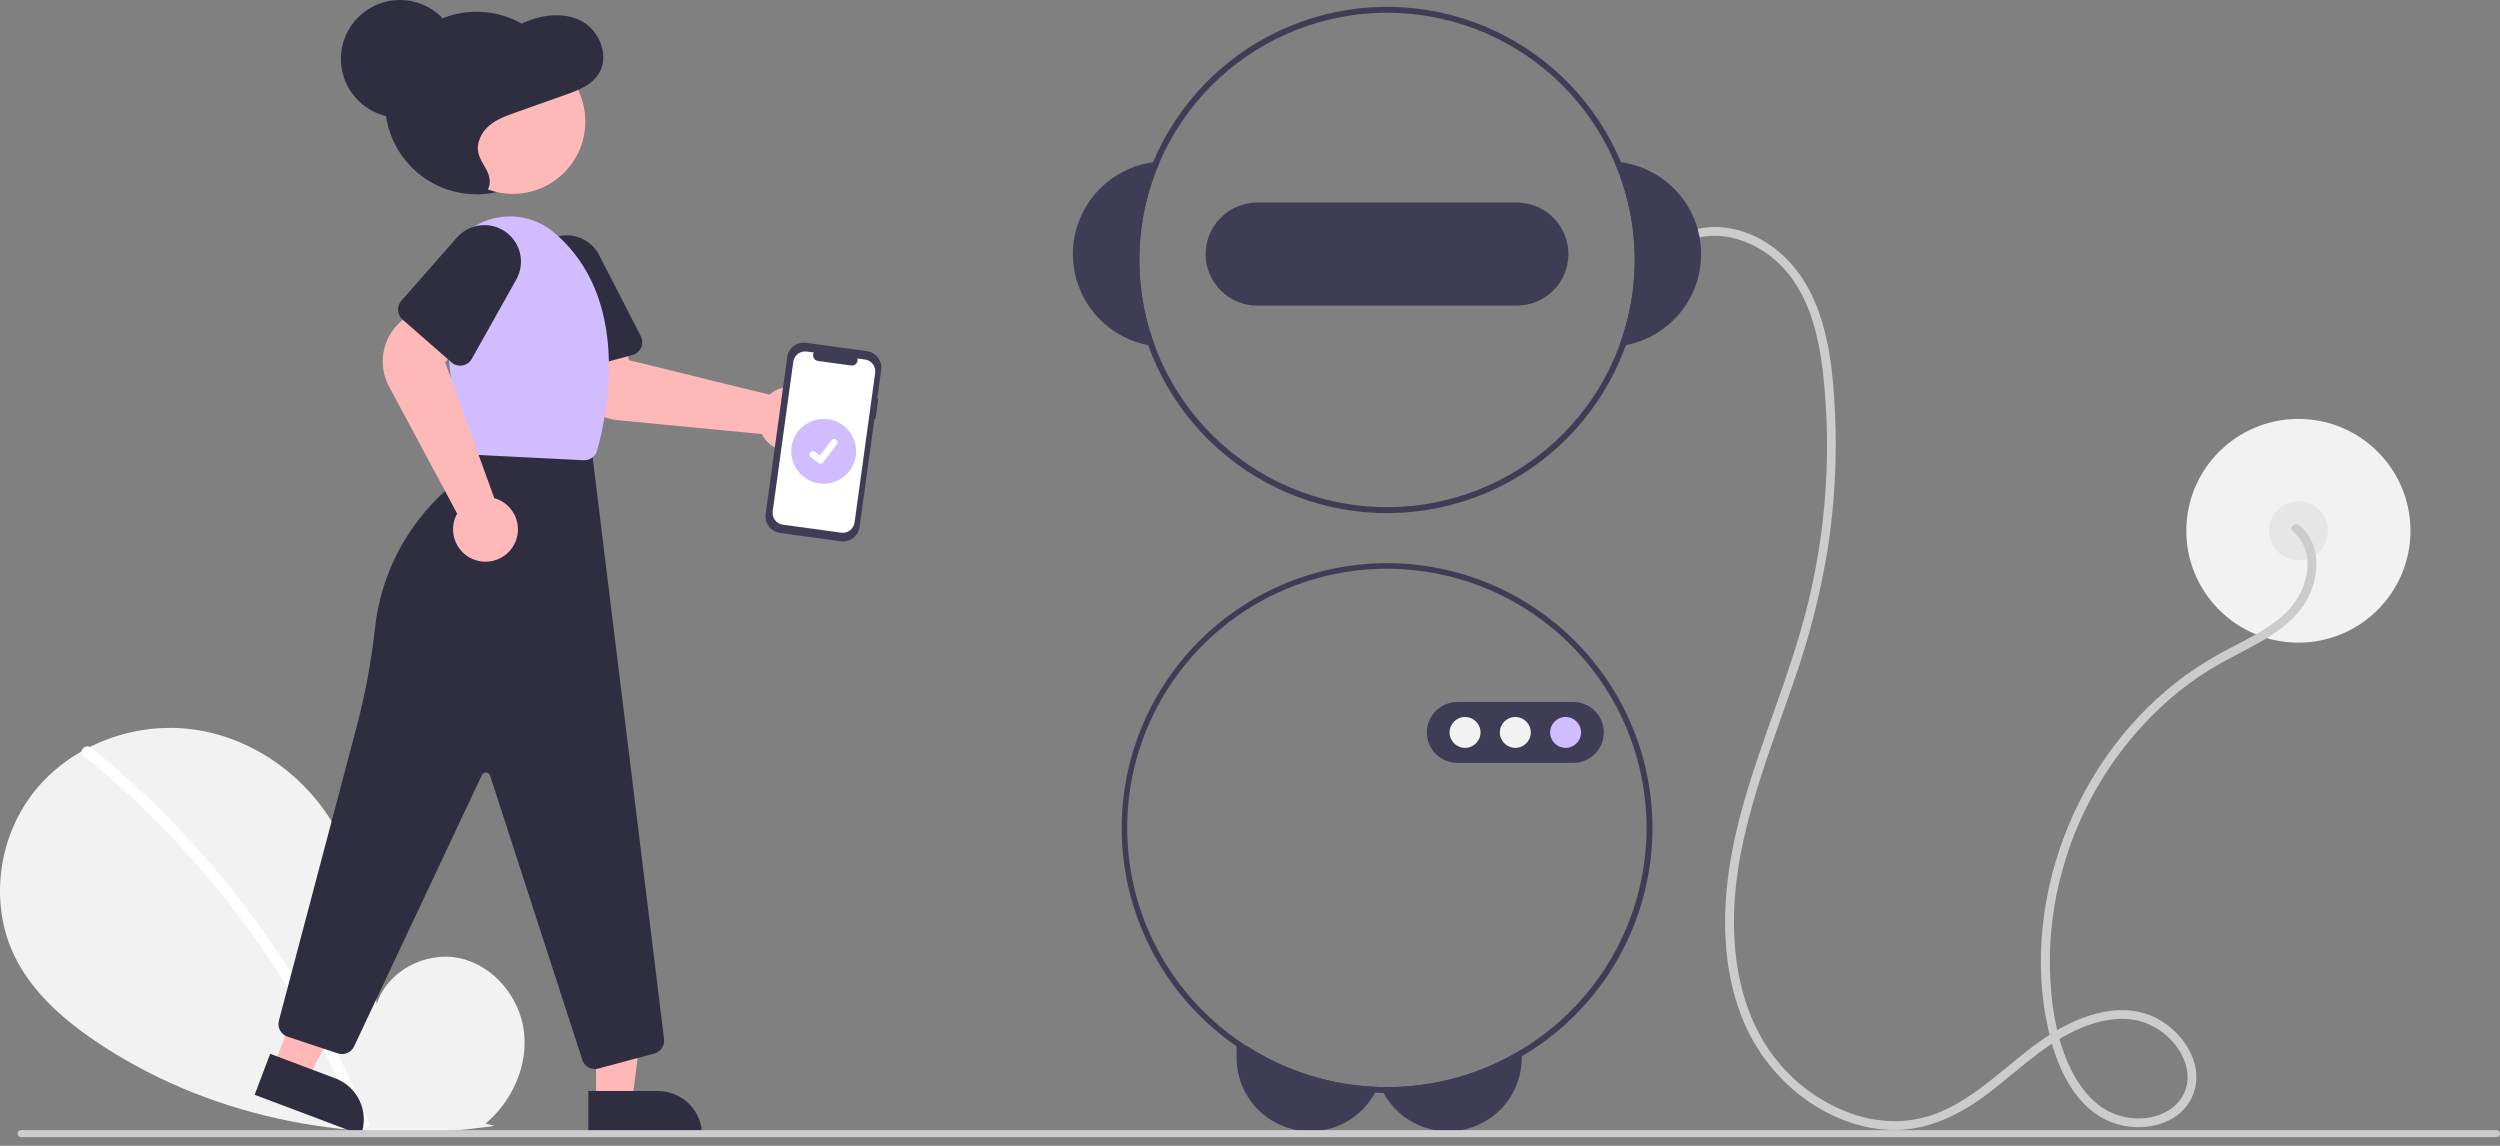 <svg width="216" height="99" viewBox="0 0 216 99" fill="none" xmlns="http://www.w3.org/2000/svg">
<rect x="0" y="0" width="216" height="99" fill="#808080" stroke="none"/>
<g clip-path="url(#clip0_38_1194)">
<path d="M198.581 55.524C203.929 55.524 208.265 51.197 208.265 45.86C208.265 40.522 203.929 36.195 198.581 36.195C193.233 36.195 188.898 40.522 188.898 45.86C188.898 51.197 193.233 55.524 198.581 55.524Z" fill="#F2F2F2"/>
<path d="M198.582 48.403C199.989 48.403 201.13 47.264 201.13 45.86C201.13 44.455 199.989 43.316 198.582 43.316C197.174 43.316 196.033 44.455 196.033 45.86C196.033 47.264 197.174 48.403 198.582 48.403Z" fill="#E6E6E6"/>
<path d="M198.116 45.914C199.189 46.788 199.516 48.165 199.317 49.495C199.071 50.955 198.313 52.278 197.178 53.229C195.901 54.362 194.344 55.127 192.842 55.91C191.461 56.614 190.135 57.417 188.873 58.315C184.041 61.82 180.391 66.811 178.301 72.38C176.216 77.94 175.656 84.251 177.241 90.013C178.025 92.864 179.611 95.939 182.566 97.012C184.922 97.867 188.138 97.317 189.338 94.894C190.626 92.291 188.828 89.365 186.513 88.073C183.511 86.398 179.926 87.622 177.227 89.317C174.254 91.184 171.865 93.862 168.762 95.535C167.365 96.312 165.811 96.765 164.215 96.859C162.749 96.917 161.286 96.691 159.906 96.195C157.043 95.154 154.578 93.244 152.857 90.734C150.886 87.874 150.004 84.369 149.843 80.936C149.483 73.253 152.524 66.066 154.964 58.941C156.275 55.231 157.257 51.413 157.899 47.532C158.509 43.63 158.727 39.678 158.548 35.733C158.386 32.245 158.041 28.598 156.499 25.413C155.143 22.611 152.664 20.319 149.53 19.741C148.118 19.464 146.654 19.632 145.341 20.221C144.894 20.425 145.282 21.082 145.727 20.88C148.5 19.617 151.778 20.846 153.826 22.885C156.218 25.265 157.097 28.781 157.487 32.025C158.363 39.713 157.673 47.499 155.456 54.914C153.329 62.125 149.983 69.035 149.211 76.59C148.859 80.037 149.04 83.601 150.144 86.907C151.091 89.852 152.868 92.462 155.261 94.427C157.514 96.245 160.286 97.484 163.204 97.621C166.48 97.776 169.352 96.319 171.894 94.38C174.616 92.303 177.12 89.741 180.417 88.577C181.92 88.046 183.632 87.798 185.176 88.309C186.5 88.761 187.623 89.662 188.349 90.856C189.019 91.968 189.266 93.359 188.655 94.554C188.08 95.678 186.957 96.328 185.742 96.55C184.455 96.777 183.129 96.552 181.99 95.914C180.658 95.155 179.684 93.881 179.002 92.536C177.641 89.853 177.184 86.659 177.114 83.681C177.054 80.772 177.427 77.87 178.222 75.07C179.805 69.408 183 64.325 187.419 60.439C188.532 59.471 189.723 58.595 190.98 57.822C192.351 56.978 193.815 56.304 195.212 55.509C196.588 54.726 197.943 53.79 198.89 52.502C199.697 51.397 200.133 50.066 200.135 48.699C200.15 48.07 200.025 47.446 199.769 46.871C199.513 46.297 199.133 45.785 198.656 45.374C198.278 45.066 197.734 45.603 198.116 45.914Z" fill="#CCCCCC"/>
<path d="M107.714 90.369C111.1 92.553 115.016 93.778 119.046 93.914C118.974 94.084 118.893 94.251 118.804 94.413C118.335 95.277 117.672 96.021 116.867 96.587C115.914 97.257 114.795 97.652 113.632 97.73C112.47 97.808 111.308 97.566 110.274 97.03C109.239 96.495 108.372 95.685 107.767 94.691C107.162 93.697 106.842 92.557 106.842 91.394V90.369H107.714Z" fill="#3F3D56"/>
<path d="M131.482 90.669V91.394C131.482 92.805 131.012 94.176 130.144 95.29C129.277 96.405 128.062 97.199 126.692 97.548C125.322 97.896 123.875 97.779 122.579 97.215C121.282 96.651 120.212 95.672 119.535 94.433C119.442 94.267 119.358 94.097 119.283 93.922C119.469 93.927 119.653 93.929 119.839 93.929C123.947 93.934 127.976 92.806 131.482 90.669Z" fill="#3F3D56"/>
<path d="M140.054 14.017C139.863 13.989 139.669 13.971 139.476 13.958C141.677 19.02 141.829 24.736 139.901 29.907C140.095 29.885 140.286 29.854 140.477 29.819C142.344 29.458 144.021 28.447 145.211 26.968C146.401 25.488 147.026 23.635 146.975 21.739C146.924 19.842 146.201 18.025 144.934 16.611C143.666 15.197 141.937 14.277 140.054 14.017Z" fill="#3F3D56"/>
<path d="M100.201 13.958C100.008 13.971 99.814 13.989 99.623 14.017C97.74 14.277 96.011 15.197 94.743 16.611C93.476 18.025 92.753 19.842 92.702 21.739C92.651 23.635 93.276 25.488 94.466 26.968C95.656 28.447 97.333 29.458 99.2 29.819C99.391 29.854 99.582 29.885 99.776 29.907C97.848 24.736 98.001 19.02 100.201 13.958Z" fill="#3F3D56"/>
<path d="M140.054 14.017C137.955 9.011 134.066 4.963 129.144 2.659C124.221 0.355 118.617 -0.04 113.419 1.55C108.22 3.14 103.8 6.601 101.016 11.262C98.232 15.923 97.283 21.45 98.354 26.77C99.425 32.09 102.439 36.823 106.81 40.049C111.182 43.275 116.599 44.764 122.009 44.227C127.419 43.69 132.436 41.165 136.085 37.142C139.734 33.12 141.754 27.887 141.754 22.46C141.753 19.561 141.175 16.691 140.054 14.017ZM139.901 29.907C138.037 34.909 134.365 39.032 129.607 41.467C124.85 43.902 119.351 44.471 114.195 43.062C109.038 41.654 104.596 38.37 101.743 33.857C98.891 29.344 97.834 23.928 98.781 18.677C99.728 13.425 102.61 8.717 106.86 5.48C111.111 2.243 116.421 0.711 121.746 1.185C127.072 1.66 132.026 4.107 135.635 8.044C139.243 11.982 141.244 17.124 141.244 22.46C141.243 25.003 140.789 27.524 139.901 29.907Z" fill="#3F3D56"/>
<path d="M131.051 17.501H108.626C107.443 17.501 106.309 17.97 105.473 18.805C104.636 19.639 104.167 20.771 104.167 21.952C104.167 23.132 104.636 24.264 105.473 25.099C106.309 25.934 107.443 26.403 108.626 26.403H131.051C132.234 26.403 133.368 25.934 134.205 25.099C135.041 24.264 135.511 23.132 135.511 21.952C135.511 20.771 135.041 19.639 134.205 18.805C133.368 17.97 132.234 17.501 131.051 17.501Z" fill="#3F3D56"/>
<path d="M119.839 48.657C113.848 48.66 108.095 51.002 103.812 55.184C99.53 59.365 97.056 65.052 96.921 71.03C96.786 77.008 99 82.802 103.089 87.171C107.179 91.541 112.819 94.14 118.804 94.413C119.046 94.425 119.291 94.433 119.535 94.433C119.637 94.438 119.737 94.438 119.839 94.438C125.921 94.438 131.755 92.026 136.056 87.734C140.357 83.441 142.773 77.619 142.773 71.548C142.773 65.477 140.357 59.654 136.056 55.362C131.755 51.069 125.921 48.657 119.839 48.657ZM131.482 90.669C127.976 92.806 123.947 93.934 119.839 93.929C119.653 93.929 119.469 93.927 119.283 93.922C119.204 93.922 119.125 93.919 119.046 93.914C113.661 93.727 108.523 91.613 104.572 87.957C100.62 84.301 98.118 79.348 97.524 74.002C96.93 68.657 98.283 63.278 101.335 58.846C104.388 54.414 108.936 51.227 114.149 49.867C119.362 48.506 124.892 49.063 129.727 51.437C134.562 53.81 138.381 57.84 140.484 62.791C142.587 67.743 142.835 73.284 141.182 78.403C139.529 83.521 136.086 87.875 131.482 90.669Z" fill="#3F3D56"/>
<path d="M135.936 65.91H125.912C125.214 65.91 124.544 65.633 124.05 65.14C123.556 64.647 123.279 63.979 123.279 63.282C123.279 62.585 123.556 61.916 124.05 61.423C124.544 60.93 125.214 60.654 125.912 60.654H135.936C136.634 60.654 137.304 60.93 137.798 61.423C138.291 61.916 138.569 62.585 138.569 63.282C138.569 63.979 138.291 64.647 137.798 65.14C137.304 65.633 136.634 65.91 135.936 65.91Z" fill="#3F3D56"/>
<path d="M126.58 64.615C127.318 64.615 127.917 64.018 127.917 63.282C127.917 62.545 127.318 61.948 126.58 61.948C125.842 61.948 125.244 62.545 125.244 63.282C125.244 64.018 125.842 64.615 126.58 64.615Z" fill="#F2F2F2"/>
<path d="M130.924 64.615C131.662 64.615 132.26 64.018 132.26 63.282C132.26 62.545 131.662 61.948 130.924 61.948C130.185 61.948 129.587 62.545 129.587 63.282C129.587 64.018 130.185 64.615 130.924 64.615Z" fill="#F2F2F2"/>
<path d="M135.267 64.615C136.005 64.615 136.604 64.018 136.604 63.282C136.604 62.545 136.005 61.948 135.267 61.948C134.529 61.948 133.931 62.545 133.931 63.282C133.931 64.018 134.529 64.615 135.267 64.615Z" fill="#D0BCFE"/>
<path d="M41.952 97.08C44.243 95.147 45.635 92.094 45.27 89.122C44.905 86.15 42.644 83.418 39.712 82.787C36.779 82.156 33.436 83.903 32.545 86.762C32.055 81.249 31.49 75.506 28.553 70.811C25.894 66.561 21.289 63.519 16.297 62.975C11.306 62.431 6.051 64.486 2.938 68.418C-0.175 72.35 -0.937 78.066 1.243 82.58C2.85 85.905 5.808 88.38 8.909 90.393C18.799 96.817 31.069 98.987 42.743 97.272L41.952 97.08Z" fill="#F2F2F2"/>
<path d="M7.874 64.6C11.992 67.948 15.771 71.692 19.154 75.779C22.538 79.862 25.517 84.262 28.049 88.919C29.465 91.531 30.737 94.218 31.859 96.969C32.087 97.528 31.177 97.772 30.951 97.219C28.964 92.369 26.505 87.726 23.61 83.356C20.729 79.001 17.432 74.936 13.764 71.216C11.69 69.114 9.501 67.127 7.208 65.264C6.738 64.882 7.408 64.221 7.874 64.6Z" fill="white"/>
<path d="M41.175 16.786C45.538 16.786 49.074 13.256 49.074 8.902C49.074 4.547 45.538 1.017 41.175 1.017C36.812 1.017 33.275 4.547 33.275 8.902C33.275 13.256 36.812 16.786 41.175 16.786Z" fill="#2F2E41"/>
<path d="M70.638 37.772C70.486 37.999 70.302 38.203 70.09 38.376C69.785 38.626 69.431 38.81 69.05 38.914C68.669 39.019 68.27 39.042 67.88 38.982C67.49 38.922 67.116 38.781 66.784 38.566C66.453 38.352 66.17 38.071 65.955 37.74C65.905 37.663 65.859 37.584 65.818 37.502L53.37 36.303C52.387 36.205 51.463 35.793 50.733 35.128C50.004 34.464 49.509 33.583 49.321 32.615L48.614 28.898L53.473 28.143L54.344 31.121L66.482 34.097C66.576 34.014 66.675 33.939 66.78 33.87C67.321 33.52 67.967 33.366 68.609 33.436C69.251 33.505 69.849 33.794 70.302 34.252C70.755 34.711 71.036 35.311 71.097 35.952C71.159 36.594 70.996 37.236 70.638 37.772Z" fill="#FFB8B8"/>
<path d="M54.643 30.672L49.216 32.135C48.922 32.214 48.609 32.173 48.346 32.022C48.082 31.87 47.89 31.621 47.81 31.328L45.909 24.306C45.706 23.553 45.788 22.753 46.141 22.058C46.494 21.362 47.092 20.822 47.821 20.542C48.549 20.261 49.356 20.259 50.085 20.537C50.815 20.814 51.415 21.352 51.771 22.045L55.364 29.045C55.442 29.197 55.485 29.364 55.49 29.534C55.495 29.705 55.462 29.874 55.393 30.03C55.323 30.186 55.22 30.325 55.09 30.436C54.961 30.547 54.808 30.627 54.643 30.672Z" fill="#2F2E41"/>
<path d="M51.499 95.156H54.623L56.11 83.129L51.498 83.129L51.499 95.156Z" fill="#FFB8B8"/>
<path d="M60.649 98.051L50.83 98.052L50.83 94.265L56.855 94.265C57.861 94.265 58.826 94.664 59.537 95.374C60.249 96.084 60.649 97.047 60.649 98.051Z" fill="#2F2E41"/>
<path d="M23.654 92.117L26.577 93.219L32.224 82.491L27.911 80.866L23.654 92.117Z" fill="#FFB8B8"/>
<path d="M31.189 98.052L22.003 94.59L23.343 91.048L28.98 93.172C29.921 93.527 30.683 94.24 31.097 95.155C31.511 96.07 31.544 97.112 31.189 98.052Z" fill="#2F2E41"/>
<path d="M51.401 92.362C51.159 92.362 50.923 92.286 50.727 92.143C50.531 92.001 50.386 91.8 50.311 91.57L42.343 67.01C42.319 66.938 42.274 66.874 42.214 66.827C42.153 66.78 42.08 66.752 42.003 66.747C41.927 66.742 41.851 66.761 41.785 66.799C41.719 66.838 41.666 66.896 41.633 66.966L30.59 90.416C30.471 90.669 30.262 90.87 30.004 90.981C29.746 91.091 29.456 91.103 29.19 91.015L24.841 89.568C24.564 89.475 24.334 89.281 24.195 89.026C24.057 88.77 24.021 88.471 24.095 88.19L30.859 62.617C31.567 59.908 32.078 57.152 32.389 54.37C32.863 49.788 35.015 45.542 38.433 42.447C39.925 41.083 40.895 39.243 41.176 37.242L41.194 37.115L51.101 38.676L57.376 89.779C57.408 90.053 57.341 90.329 57.187 90.557C57.033 90.785 56.801 90.951 56.535 91.023L51.7 92.323C51.603 92.349 51.502 92.362 51.401 92.362Z" fill="#2F2E41"/>
<path d="M44.313 16.749C47.77 16.749 50.572 13.952 50.572 10.502C50.572 7.052 47.77 4.255 44.313 4.255C40.856 4.255 38.054 7.052 38.054 10.502C38.054 13.952 40.856 16.749 44.313 16.749Z" fill="#FFB8B8"/>
<path d="M50.485 39.765C50.465 39.765 50.446 39.765 50.426 39.764L40.606 39.274C40.332 39.261 40.071 39.151 39.872 38.962C39.673 38.774 39.549 38.52 39.522 38.248L38.181 25.193C38.083 24.237 38.22 23.271 38.581 22.381C38.943 21.49 39.517 20.701 40.253 20.082C40.99 19.463 41.867 19.034 42.809 18.831C43.75 18.628 44.727 18.658 45.653 18.918C46.421 19.128 47.137 19.496 47.755 19.997C54.663 25.659 52.435 35.918 51.588 38.928C51.522 39.169 51.378 39.381 51.178 39.532C50.979 39.684 50.735 39.766 50.485 39.765Z" fill="#D0BCFE"/>
<path d="M41.942 48.531C41.668 48.531 41.397 48.491 41.135 48.41C40.757 48.296 40.407 48.103 40.109 47.845C39.811 47.586 39.571 47.268 39.405 46.91C39.239 46.552 39.15 46.164 39.145 45.77C39.139 45.375 39.218 44.984 39.374 44.623C39.411 44.538 39.452 44.456 39.498 44.377L33.602 33.369C33.14 32.498 32.971 31.501 33.121 30.527C33.272 29.553 33.733 28.654 34.436 27.962L37.146 25.315L40.466 28.934L38.465 31.308L42.706 43.042C42.826 43.074 42.945 43.115 43.06 43.164C43.652 43.42 44.138 43.872 44.435 44.444C44.733 45.015 44.824 45.672 44.692 46.303C44.561 46.933 44.215 47.499 43.714 47.905C43.213 48.311 42.587 48.532 41.942 48.531Z" fill="#FFB8B8"/>
<path d="M39.005 31.307L34.778 27.608C34.55 27.408 34.41 27.125 34.39 26.823C34.37 26.52 34.472 26.222 34.672 25.993L39.477 20.524C39.992 19.938 40.706 19.563 41.481 19.471C42.256 19.38 43.038 19.578 43.676 20.027C44.314 20.477 44.762 21.146 44.934 21.906C45.107 22.666 44.991 23.463 44.61 24.143L40.761 31.006C40.678 31.155 40.562 31.283 40.423 31.381C40.283 31.48 40.124 31.546 39.955 31.575C39.787 31.604 39.614 31.595 39.45 31.549C39.285 31.502 39.133 31.42 39.005 31.307Z" fill="#2F2E41"/>
<path d="M40.285 16.57C40.856 16.772 41.556 16.95 42.006 16.531C42.444 16.122 42.364 15.374 42.106 14.822C41.848 14.271 41.447 13.78 41.324 13.18C41.148 12.32 41.603 11.427 42.253 10.866C42.903 10.306 43.722 10.011 44.52 9.728L48.902 8.173C49.986 7.789 51.155 7.337 51.762 6.324C52.64 4.859 51.837 2.765 50.397 1.91C48.956 1.055 47.137 1.214 45.583 1.815C44.723 2.148 43.906 2.606 43.017 2.84C41.262 3.302 39.268 2.887 37.726 3.875C36.384 4.734 35.761 6.488 35.807 8.128C35.852 9.769 36.457 11.332 37.096 12.832C37.475 13.725 37.881 14.628 38.525 15.338C39.168 16.048 40.098 16.544 41.026 16.414L40.285 16.57Z" fill="#2F2E41"/>
<path d="M34.549 10.174C37.364 10.174 39.646 7.896 39.646 5.087C39.646 2.277 37.364 0 34.549 0C31.734 0 29.452 2.277 29.452 5.087C29.452 7.896 31.734 10.174 34.549 10.174Z" fill="#2F2E41"/>
<path d="M75.886 34.45L75.795 34.438L76.136 31.965C76.188 31.585 76.087 31.201 75.855 30.895C75.623 30.59 75.279 30.389 74.899 30.337L69.65 29.617C69.269 29.564 68.884 29.665 68.578 29.897C68.272 30.128 68.071 30.471 68.019 30.851L66.15 44.418C66.098 44.797 66.199 45.182 66.431 45.487C66.663 45.793 67.007 45.993 67.387 46.046L72.636 46.766C73.017 46.818 73.402 46.717 73.708 46.486C74.014 46.254 74.215 45.911 74.267 45.531L75.553 36.198L75.643 36.21L75.886 34.45Z" fill="#3F3D56"/>
<path d="M74.734 31.062L74.08 30.973C74.1 31.05 74.101 31.132 74.082 31.21C74.063 31.288 74.025 31.36 73.971 31.419C73.918 31.479 73.85 31.525 73.775 31.553C73.7 31.58 73.619 31.589 73.539 31.578L70.671 31.185C70.591 31.174 70.515 31.143 70.45 31.096C70.385 31.049 70.333 30.987 70.297 30.915C70.262 30.843 70.245 30.764 70.248 30.683C70.251 30.603 70.273 30.525 70.313 30.456L69.703 30.372C69.569 30.354 69.432 30.362 69.301 30.396C69.17 30.43 69.047 30.49 68.939 30.572C68.831 30.653 68.741 30.755 68.672 30.872C68.604 30.988 68.559 31.117 68.541 31.251L66.761 44.173C66.724 44.443 66.796 44.717 66.961 44.935C67.126 45.152 67.371 45.295 67.642 45.333L72.673 46.023C72.944 46.06 73.219 45.988 73.437 45.823C73.655 45.658 73.798 45.414 73.835 45.143L75.615 32.222C75.652 31.951 75.58 31.677 75.415 31.46C75.25 31.242 75.005 31.099 74.734 31.062Z" fill="white"/>
<path d="M71.166 41.79C72.714 41.79 73.969 40.538 73.969 38.992C73.969 37.447 72.714 36.195 71.166 36.195C69.618 36.195 68.362 37.447 68.362 38.992C68.362 40.538 69.618 41.79 71.166 41.79Z" fill="#D0BCFE"/>
<path d="M70.888 40.06C70.825 40.06 70.763 40.039 70.713 40.002L70.71 39.999L70.051 39.496C70.02 39.473 69.995 39.444 69.975 39.41C69.956 39.377 69.943 39.34 69.938 39.302C69.933 39.264 69.936 39.225 69.945 39.188C69.955 39.151 69.972 39.116 69.996 39.086C70.019 39.055 70.049 39.03 70.082 39.01C70.115 38.991 70.152 38.979 70.19 38.974C70.229 38.969 70.267 38.971 70.305 38.981C70.342 38.992 70.377 39.009 70.407 39.032L70.834 39.359L71.842 38.046C71.866 38.016 71.895 37.99 71.928 37.971C71.961 37.952 71.998 37.94 72.036 37.934C72.074 37.929 72.113 37.932 72.15 37.942C72.187 37.952 72.222 37.969 72.252 37.992C72.314 38.039 72.355 38.109 72.365 38.186C72.375 38.263 72.354 38.34 72.307 38.402L71.121 39.946C71.093 39.981 71.058 40.01 71.018 40.03C70.977 40.05 70.933 40.06 70.888 40.06Z" fill="white"/>
<path d="M215.696 98.248H1.818C1.738 98.247 1.661 98.215 1.604 98.159C1.547 98.102 1.516 98.025 1.516 97.945C1.516 97.865 1.547 97.788 1.604 97.731C1.661 97.674 1.738 97.642 1.818 97.642H215.696C215.777 97.642 215.854 97.674 215.911 97.731C215.968 97.787 216 97.864 216 97.945C216 98.025 215.968 98.102 215.911 98.159C215.854 98.216 215.777 98.248 215.696 98.248Z" fill="#CCCCCC"/>
</g>
<defs>
<clipPath id="clip0_38_1194">
<rect width="216" height="98.248" fill="white"/>
</clipPath>
</defs>
</svg>
